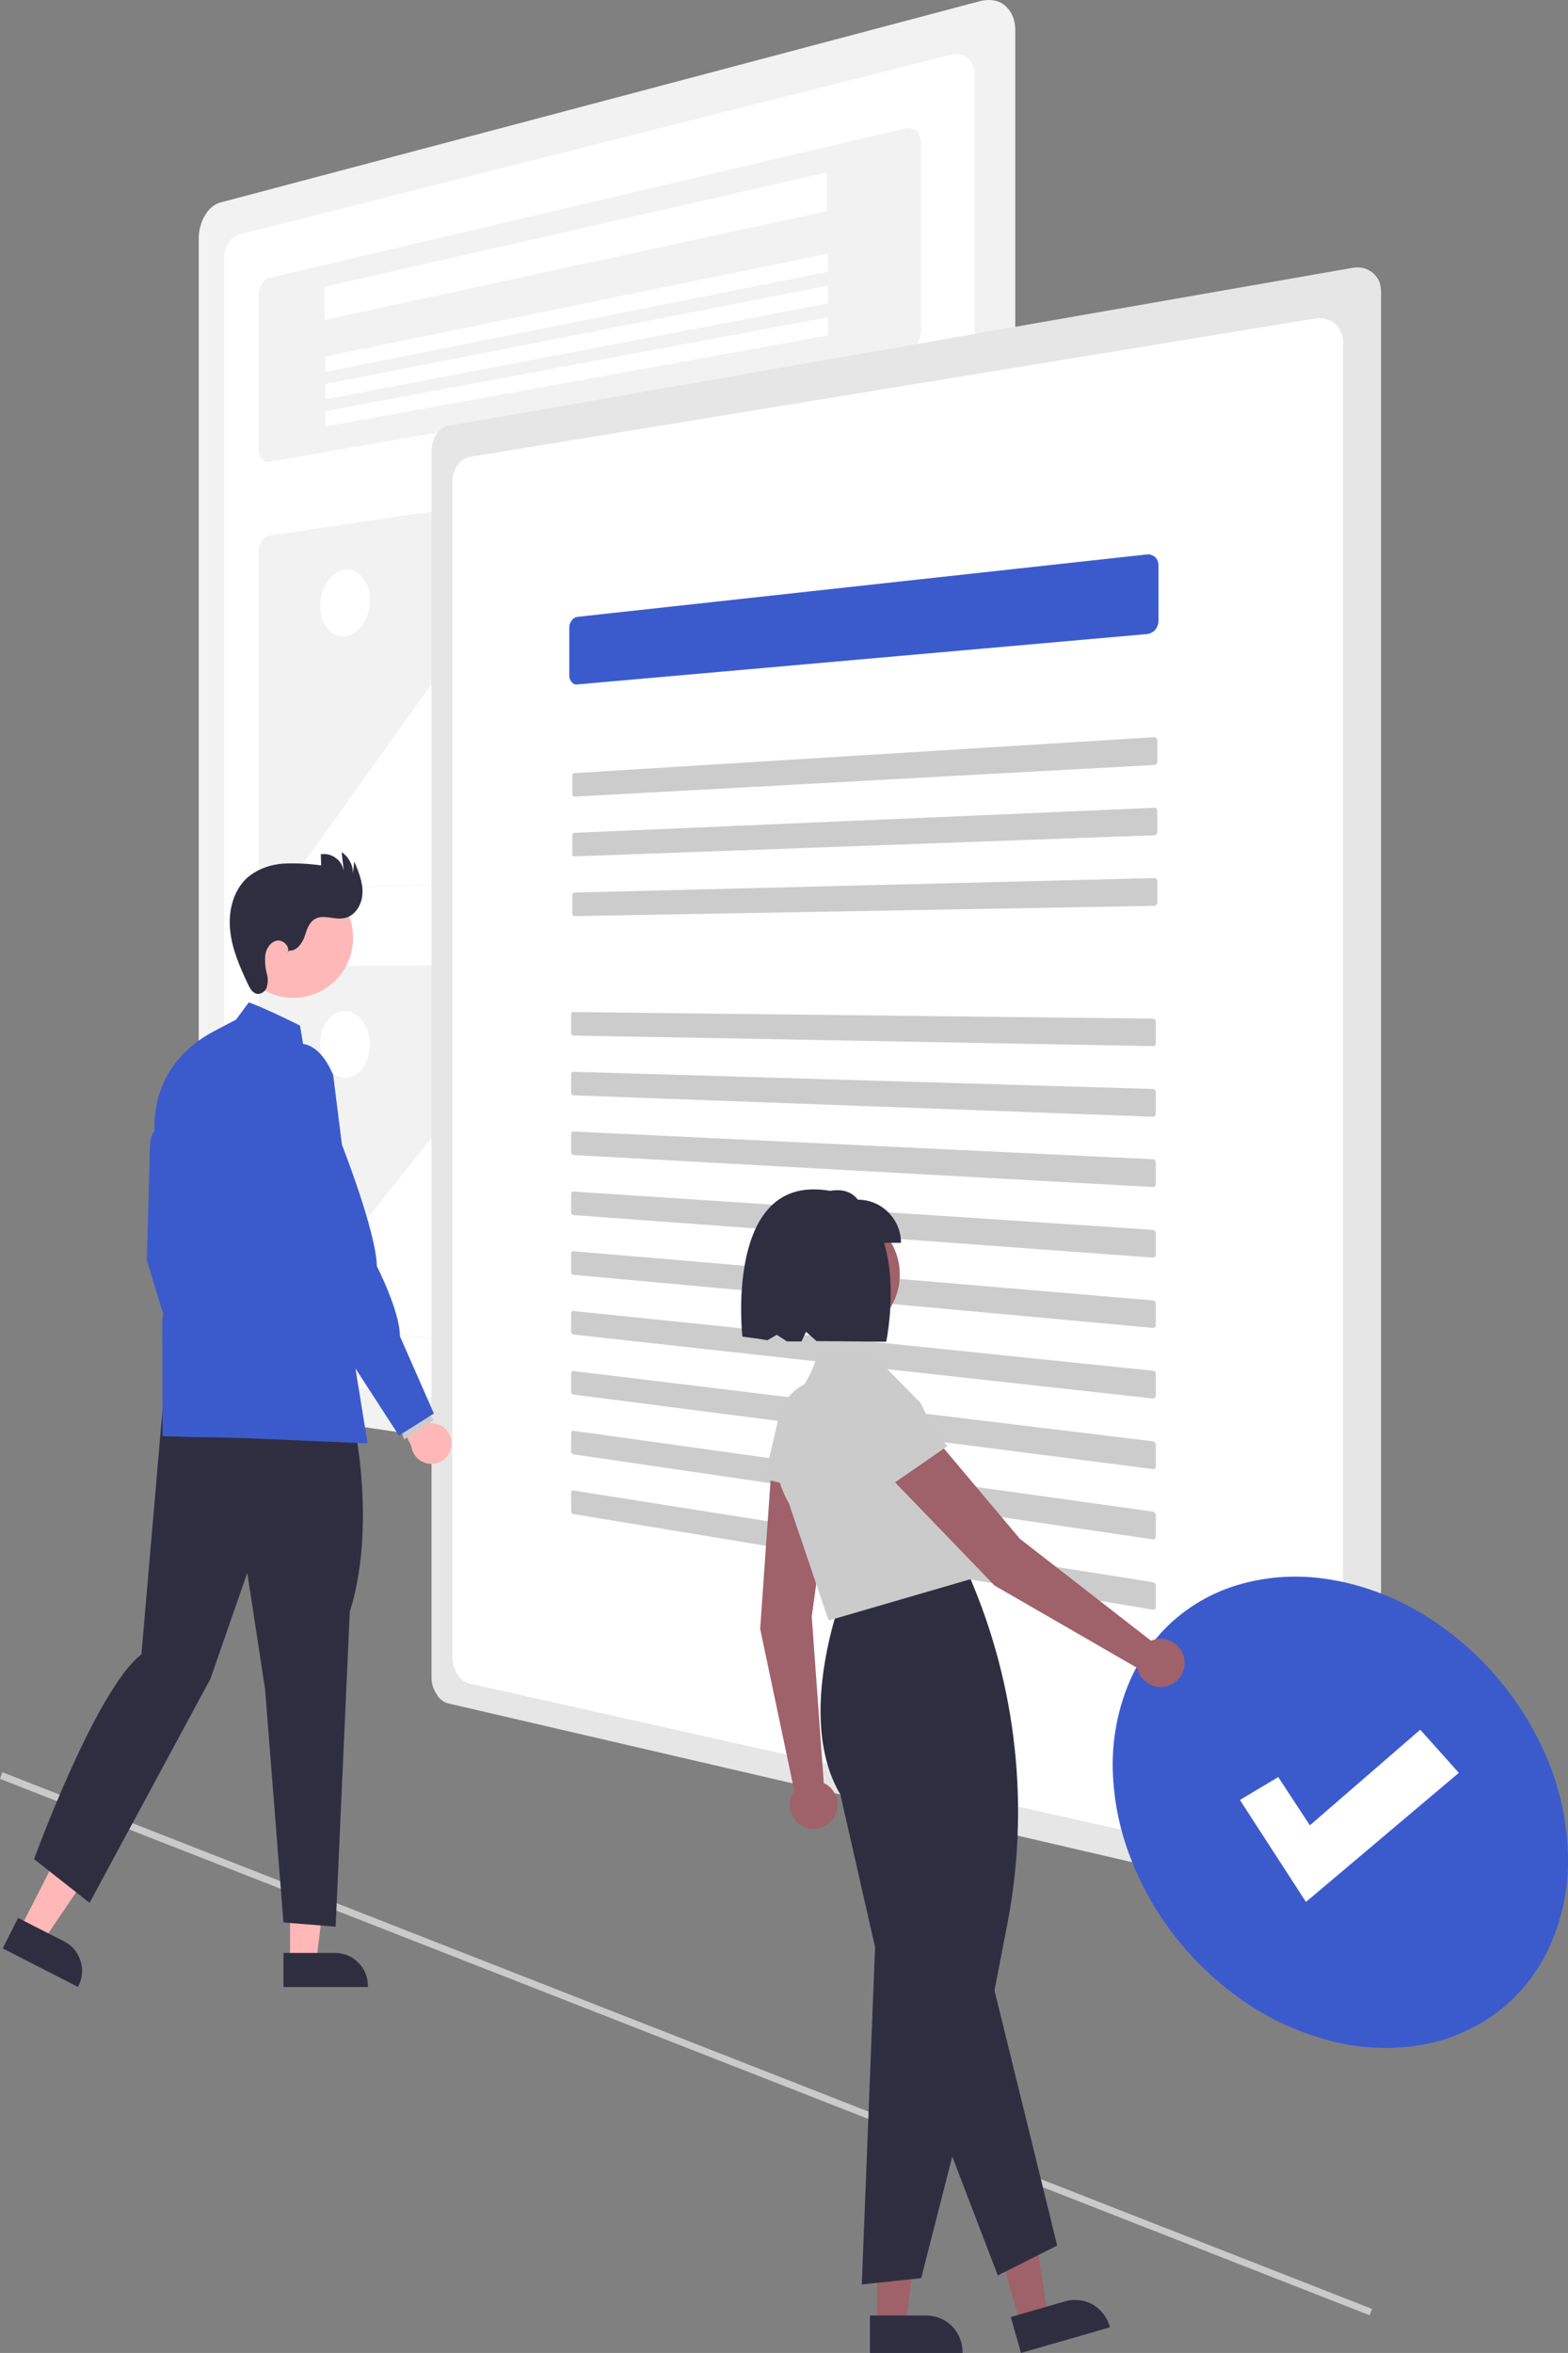 <?xml version="1.0" encoding="utf-8"?>
<svg viewBox="-3770.937 1215.388 52 77.998" xmlns="http://www.w3.org/2000/svg">
  <rect x="-3770.937" y="1215.388" width="52" height="77.998" fill="#808080" stroke="none"/>
  <defs>
    <clipPath id="clip27_0_1">
      <rect width="52" height="78" fill="white" transform="translate(2133 3827)"/>
    </clipPath>
  </defs>
  <g clip-path="url(#clip27_0_1)" transform="matrix(1, 0, 0, 1, -5903.937, -2611.614)">
    <path d="M2133.08 3885.75L2133 3885.97L2178.42 3903.75L2178.5 3903.54L2133.08 3885.75Z" fill="#CACACA"/>
    <path d="M2165.54 3827.03L2140.29 3833.72C2140.19 3833.75 2140.1 3833.8 2140.02 3833.87C2139.93 3833.95 2139.85 3834.04 2139.8 3834.14C2139.73 3834.25 2139.68 3834.37 2139.65 3834.49C2139.61 3834.62 2139.59 3834.75 2139.59 3834.89V3872.52C2139.59 3872.65 2139.61 3872.78 2139.65 3872.91C2139.68 3873.03 2139.73 3873.14 2139.8 3873.24C2139.85 3873.33 2139.93 3873.42 2140.02 3873.48C2140.1 3873.54 2140.19 3873.59 2140.29 3873.6L2165.54 3877.34C2165.68 3877.36 2165.83 3877.35 2165.97 3877.3C2166.11 3877.26 2166.23 3877.19 2166.33 3877.09C2166.44 3876.99 2166.52 3876.86 2166.58 3876.72C2166.64 3876.57 2166.67 3876.41 2166.67 3876.25V3827.99C2166.67 3827.83 2166.64 3827.67 2166.58 3827.53C2166.52 3827.4 2166.44 3827.28 2166.33 3827.19C2166.23 3827.1 2166.11 3827.04 2165.97 3827.02C2165.83 3826.99 2165.68 3827 2165.54 3827.03Z" fill="#F2F2F2"/>
    <path d="M2140.91 3834.78C2140.84 3834.8 2140.78 3834.84 2140.72 3834.89C2140.66 3834.94 2140.61 3835 2140.56 3835.08C2140.52 3835.15 2140.48 3835.24 2140.46 3835.32C2140.44 3835.41 2140.42 3835.51 2140.43 3835.6V3871.71C2140.42 3871.8 2140.44 3871.89 2140.46 3871.98C2140.48 3872.06 2140.52 3872.14 2140.56 3872.22C2140.61 3872.28 2140.66 3872.34 2140.72 3872.39C2140.78 3872.43 2140.84 3872.46 2140.91 3872.47L2164.56 3875.67C2164.66 3875.69 2164.76 3875.67 2164.86 3875.64C2164.95 3875.61 2165.03 3875.55 2165.1 3875.48C2165.17 3875.41 2165.23 3875.32 2165.26 3875.23C2165.3 3875.12 2165.32 3875.01 2165.32 3874.9V3829.5C2165.32 3829.39 2165.3 3829.28 2165.26 3829.17C2165.23 3829.08 2165.17 3829 2165.1 3828.94C2165.03 3828.87 2164.95 3828.83 2164.86 3828.81C2164.76 3828.79 2164.66 3828.79 2164.56 3828.81L2140.91 3834.78Z" fill="white"/>
    <path d="M2141.91 3836.22C2141.86 3836.23 2141.82 3836.26 2141.78 3836.29C2141.74 3836.33 2141.7 3836.38 2141.68 3836.43C2141.64 3836.49 2141.62 3836.55 2141.61 3836.61C2141.59 3836.68 2141.58 3836.75 2141.58 3836.82V3841.85C2141.58 3841.92 2141.59 3841.98 2141.6 3842.05C2141.62 3842.1 2141.64 3842.15 2141.68 3842.2C2141.7 3842.24 2141.74 3842.27 2141.78 3842.29C2141.82 3842.31 2141.87 3842.32 2141.91 3842.31L2163.05 3838.65C2163.12 3838.64 2163.18 3838.61 2163.24 3838.57C2163.3 3838.53 2163.36 3838.47 2163.4 3838.41C2163.45 3838.34 2163.48 3838.26 2163.51 3838.19C2163.53 3838.1 2163.55 3838.02 2163.55 3837.93V3831.77C2163.55 3831.69 2163.53 3831.61 2163.51 3831.53C2163.48 3831.47 2163.45 3831.41 2163.4 3831.36C2163.36 3831.31 2163.3 3831.27 2163.24 3831.26C2163.18 3831.24 2163.11 3831.24 2163.05 3831.25L2141.91 3836.22Z" fill="#F2F2F2"/>
    <path d="M2141.91 3844.76C2141.86 3844.77 2141.82 3844.79 2141.78 3844.82C2141.74 3844.85 2141.7 3844.89 2141.67 3844.94C2141.64 3844.99 2141.62 3845.04 2141.6 3845.1C2141.59 3845.16 2141.58 3845.22 2141.58 3845.28V3856.03C2141.58 3856.09 2141.59 3856.15 2141.6 3856.21C2141.62 3856.27 2141.64 3856.32 2141.67 3856.36C2141.7 3856.4 2141.74 3856.44 2141.78 3856.46C2141.82 3856.48 2141.87 3856.5 2141.91 3856.5L2163.05 3855.89C2163.12 3855.89 2163.18 3855.87 2163.24 3855.84C2163.31 3855.8 2163.36 3855.76 2163.4 3855.71C2163.45 3855.65 2163.49 3855.59 2163.51 3855.52C2163.54 3855.45 2163.55 3855.37 2163.55 3855.3V3842.13C2163.55 3842.06 2163.54 3841.99 2163.51 3841.92C2163.49 3841.85 2163.45 3841.8 2163.4 3841.75C2163.36 3841.7 2163.3 3841.67 2163.24 3841.65C2163.18 3841.63 2163.11 3841.62 2163.05 3841.63L2141.91 3844.76Z" fill="#F2F2F2"/>
    <path d="M2143.76 3836.51L2160.42 3832.72V3834L2143.76 3837.61V3836.51Z" fill="white"/>
    <path d="M2143.79 3838.82L2160.46 3835.41V3836.01L2143.79 3839.33V3838.82Z" fill="white"/>
    <path d="M2143.79 3839.73L2160.46 3836.47V3837.06L2143.79 3840.24V3839.73Z" fill="white"/>
    <path d="M2143.79 3840.63L2160.46 3837.52V3838.12L2143.79 3841.14V3840.63Z" fill="white"/>
    <path d="M2153.04 3856.2L2161.49 3855.96C2161.52 3855.96 2161.55 3855.95 2161.58 3855.94C2161.6 3855.93 2161.63 3855.92 2161.65 3855.9C2161.68 3855.88 2161.7 3855.85 2161.72 3855.83C2161.74 3855.8 2161.75 3855.77 2161.76 3855.74C2161.78 3855.68 2161.79 3855.61 2161.78 3855.55C2161.77 3855.51 2161.76 3855.48 2161.75 3855.45C2161.74 3855.43 2161.72 3855.4 2161.7 3855.38L2156.12 3849.17C2156.1 3849.14 2156.07 3849.12 2156.04 3849.11C2156 3849.09 2155.97 3849.09 2155.94 3849.09C2155.9 3849.09 2155.87 3849.11 2155.84 3849.12C2155.8 3849.14 2155.77 3849.17 2155.75 3849.2L2154.45 3850.89C2154.4 3850.95 2154.34 3851 2154.27 3851.04C2154.21 3851.08 2154.14 3851.1 2154.07 3851.11C2154 3851.11 2153.93 3851.1 2153.87 3851.08C2153.8 3851.05 2153.74 3851 2153.69 3850.94L2149.87 3846.53C2149.85 3846.51 2149.82 3846.49 2149.79 3846.47C2149.76 3846.46 2149.73 3846.46 2149.7 3846.46C2149.67 3846.47 2149.64 3846.48 2149.61 3846.5C2149.58 3846.52 2149.55 3846.54 2149.53 3846.57L2142.82 3855.97C2142.8 3855.99 2142.79 3856.01 2142.78 3856.04C2142.77 3856.06 2142.77 3856.09 2142.76 3856.11C2142.76 3856.14 2142.76 3856.17 2142.76 3856.2C2142.76 3856.22 2142.77 3856.25 2142.77 3856.28C2142.78 3856.3 2142.79 3856.33 2142.81 3856.35C2142.82 3856.37 2142.83 3856.39 2142.85 3856.4C2142.87 3856.42 2142.88 3856.43 2142.9 3856.44C2142.92 3856.44 2142.94 3856.45 2142.97 3856.45L2153.05 3856.16L2153.04 3856.2Z" fill="white"/>
    <path d="M2144.44 3845.89C2144.55 3845.87 2144.66 3845.89 2144.76 3845.93C2144.86 3845.98 2144.95 3846.05 2145.02 3846.14C2145.1 3846.23 2145.16 3846.35 2145.2 3846.47C2145.25 3846.6 2145.27 3846.75 2145.27 3846.89C2145.27 3847.04 2145.24 3847.19 2145.2 3847.34C2145.16 3847.47 2145.1 3847.6 2145.02 3847.71C2144.95 3847.82 2144.86 3847.91 2144.76 3847.98C2144.66 3848.05 2144.55 3848.09 2144.44 3848.1C2144.33 3848.11 2144.22 3848.1 2144.12 3848.05C2144.02 3848 2143.93 3847.93 2143.86 3847.84C2143.78 3847.75 2143.72 3847.63 2143.68 3847.51C2143.64 3847.38 2143.62 3847.24 2143.62 3847.09C2143.62 3846.95 2143.64 3846.8 2143.68 3846.66C2143.72 3846.53 2143.78 3846.4 2143.86 3846.29C2143.93 3846.18 2144.01 3846.09 2144.12 3846.02C2144.21 3845.95 2144.32 3845.9 2144.44 3845.89Z" fill="white"/>
    <path d="M2141.91 3859.02C2141.87 3859.02 2141.82 3859.04 2141.78 3859.06C2141.74 3859.09 2141.7 3859.12 2141.67 3859.16C2141.64 3859.21 2141.62 3859.26 2141.6 3859.31C2141.59 3859.37 2141.58 3859.43 2141.58 3859.5V3870.24C2141.58 3870.31 2141.59 3870.37 2141.6 3870.43C2141.62 3870.49 2141.64 3870.54 2141.67 3870.59C2141.7 3870.63 2141.74 3870.67 2141.78 3870.7C2141.82 3870.73 2141.87 3870.75 2141.91 3870.76L2163.05 3873.22C2163.11 3873.23 2163.18 3873.22 2163.24 3873.2C2163.3 3873.17 2163.36 3873.14 2163.4 3873.09C2163.45 3873.04 2163.49 3872.98 2163.51 3872.92C2163.54 3872.85 2163.55 3872.77 2163.55 3872.7V3859.54C2163.55 3859.46 2163.53 3859.39 2163.51 3859.31C2163.49 3859.25 2163.45 3859.19 2163.4 3859.13C2163.36 3859.08 2163.3 3859.04 2163.24 3859.01C2163.18 3858.98 2163.12 3858.96 2163.05 3858.96L2141.91 3859.02Z" fill="#F2F2F2"/>
    <path d="M2153.04 3872.08L2161.49 3873.06C2161.52 3873.07 2161.55 3873.06 2161.58 3873.06C2161.6 3873.05 2161.63 3873.04 2161.65 3873.02C2161.68 3873.01 2161.7 3872.99 2161.72 3872.97C2161.73 3872.94 2161.75 3872.91 2161.76 3872.89C2161.77 3872.86 2161.78 3872.82 2161.78 3872.79C2161.78 3872.76 2161.78 3872.72 2161.78 3872.69C2161.77 3872.66 2161.76 3872.63 2161.75 3872.6C2161.74 3872.57 2161.72 3872.54 2161.7 3872.51L2156.12 3865.49C2156.1 3865.46 2156.07 3865.44 2156.04 3865.42C2156.01 3865.4 2155.97 3865.39 2155.94 3865.39C2155.9 3865.39 2155.87 3865.39 2155.84 3865.41C2155.8 3865.42 2155.77 3865.44 2155.75 3865.47L2154.45 3866.97C2154.4 3867.03 2154.34 3867.07 2154.27 3867.1C2154.21 3867.13 2154.14 3867.14 2154.07 3867.14C2154 3867.13 2153.93 3867.11 2153.87 3867.07C2153.8 3867.03 2153.74 3866.98 2153.69 3866.91L2149.87 3861.95C2149.85 3861.92 2149.82 3861.9 2149.79 3861.88C2149.76 3861.86 2149.73 3861.86 2149.7 3861.86C2149.67 3861.85 2149.64 3861.86 2149.61 3861.88C2149.58 3861.89 2149.55 3861.91 2149.53 3861.94L2142.82 3870.36C2142.8 3870.38 2142.79 3870.4 2142.78 3870.42C2142.77 3870.45 2142.77 3870.47 2142.76 3870.5C2142.76 3870.53 2142.76 3870.55 2142.76 3870.58C2142.76 3870.61 2142.77 3870.64 2142.77 3870.66C2142.78 3870.69 2142.79 3870.72 2142.81 3870.74C2142.82 3870.76 2142.83 3870.78 2142.85 3870.8C2142.87 3870.82 2142.88 3870.83 2142.9 3870.84C2142.92 3870.85 2142.94 3870.86 2142.97 3870.86L2153.05 3872.03L2153.04 3872.08Z" fill="white"/>
    <path d="M2144.44 3860.52C2144.55 3860.52 2144.66 3860.55 2144.76 3860.61C2144.86 3860.67 2144.95 3860.75 2145.02 3860.85C2145.1 3860.96 2145.16 3861.08 2145.2 3861.21C2145.24 3861.35 2145.27 3861.49 2145.27 3861.64C2145.27 3861.79 2145.24 3861.93 2145.2 3862.07C2145.16 3862.2 2145.1 3862.32 2145.02 3862.42C2144.95 3862.52 2144.86 3862.6 2144.76 3862.65C2144.66 3862.71 2144.55 3862.73 2144.44 3862.73C2144.32 3862.73 2144.21 3862.69 2144.12 3862.63C2144.02 3862.57 2143.93 3862.49 2143.86 3862.39C2143.78 3862.28 2143.72 3862.16 2143.68 3862.03C2143.64 3861.89 2143.62 3861.75 2143.62 3861.6C2143.62 3861.46 2143.64 3861.32 2143.68 3861.18C2143.72 3861.05 2143.78 3860.94 2143.86 3860.83C2143.93 3860.74 2144.02 3860.66 2144.12 3860.6C2144.21 3860.54 2144.32 3860.51 2144.44 3860.52Z" fill="white"/>
    <path d="M2147.87 3841.12C2147.79 3841.13 2147.72 3841.16 2147.65 3841.21C2147.58 3841.26 2147.52 3841.33 2147.48 3841.4C2147.42 3841.48 2147.38 3841.56 2147.36 3841.65C2147.33 3841.75 2147.31 3841.85 2147.31 3841.95V3882.61C2147.31 3882.81 2147.37 3883 2147.48 3883.16C2147.52 3883.24 2147.58 3883.31 2147.65 3883.36C2147.72 3883.42 2147.79 3883.45 2147.87 3883.47L2177.86 3890.43C2177.98 3890.45 2178.1 3890.46 2178.22 3890.44C2178.33 3890.42 2178.43 3890.37 2178.52 3890.3C2178.61 3890.23 2178.68 3890.15 2178.73 3890.05C2178.78 3889.93 2178.8 3889.81 2178.8 3889.69V3836.67C2178.8 3836.55 2178.78 3836.42 2178.73 3836.31C2178.68 3836.21 2178.61 3836.12 2178.52 3836.04C2178.43 3835.97 2178.33 3835.92 2178.22 3835.89C2178.1 3835.86 2177.98 3835.86 2177.86 3835.88L2147.87 3841.12Z" fill="#E6E6E6"/>
    <path d="M2148.57 3842.15C2148.49 3842.16 2148.41 3842.2 2148.34 3842.25C2148.27 3842.3 2148.21 3842.37 2148.16 3842.44C2148.11 3842.52 2148.07 3842.61 2148.04 3842.7C2148.01 3842.79 2148 3842.89 2148 3842.99V3881.93C2148 3882.13 2148.06 3882.32 2148.16 3882.49C2148.21 3882.57 2148.27 3882.64 2148.34 3882.7C2148.41 3882.75 2148.48 3882.79 2148.57 3882.81L2176.62 3889.1C2176.74 3889.12 2176.86 3889.12 2176.98 3889.1C2177.09 3889.07 2177.19 3889.02 2177.28 3888.95C2177.36 3888.88 2177.43 3888.79 2177.47 3888.69C2177.52 3888.58 2177.55 3888.46 2177.54 3888.33V3838.37C2177.55 3838.25 2177.52 3838.13 2177.47 3838.01C2177.43 3837.91 2177.36 3837.81 2177.28 3837.74C2177.19 3837.66 2177.09 3837.61 2176.98 3837.58C2176.87 3837.55 2176.74 3837.54 2176.62 3837.56L2148.57 3842.15Z" fill="white"/>
    <path d="M2152.15 3847.45C2152.11 3847.46 2152.07 3847.47 2152.04 3847.49C2152.01 3847.51 2151.98 3847.54 2151.96 3847.57C2151.93 3847.61 2151.91 3847.64 2151.9 3847.69C2151.88 3847.73 2151.88 3847.77 2151.88 3847.82V3849.38C2151.88 3849.42 2151.88 3849.47 2151.9 3849.51C2151.91 3849.55 2151.93 3849.58 2151.96 3849.61C2151.98 3849.64 2152.01 3849.66 2152.04 3849.68C2152.08 3849.69 2152.11 3849.7 2152.15 3849.69L2171.05 3848.02C2171.1 3848.01 2171.15 3848 2171.19 3847.97C2171.24 3847.95 2171.28 3847.92 2171.31 3847.88C2171.35 3847.84 2171.37 3847.79 2171.39 3847.74C2171.41 3847.69 2171.42 3847.64 2171.42 3847.59V3845.74C2171.42 3845.69 2171.41 3845.64 2171.39 3845.59C2171.37 3845.55 2171.35 3845.51 2171.31 3845.47C2171.28 3845.44 2171.24 3845.42 2171.19 3845.4C2171.15 3845.38 2171.09 3845.38 2171.05 3845.38L2152.15 3847.45Z" fill="#3B5BCD"/>
    <path d="M2152.05 3852.63C2152.04 3852.63 2152.03 3852.63 2152.02 3852.64C2152.01 3852.64 2152 3852.65 2152 3852.66C2151.99 3852.67 2151.99 3852.67 2151.98 3852.68C2151.98 3852.7 2151.98 3852.71 2151.98 3852.72V3853.33C2151.98 3853.34 2151.98 3853.35 2151.98 3853.36C2151.99 3853.37 2151.99 3853.38 2152 3853.39C2152 3853.39 2152.01 3853.4 2152.02 3853.4C2152.03 3853.41 2152.04 3853.41 2152.05 3853.41L2171.28 3852.36C2171.29 3852.36 2171.31 3852.36 2171.32 3852.35C2171.33 3852.35 2171.34 3852.34 2171.35 3852.33C2171.37 3852.31 2171.38 3852.28 2171.38 3852.26V3851.54C2171.38 3851.52 2171.37 3851.51 2171.37 3851.5C2171.36 3851.49 2171.36 3851.48 2171.35 3851.47C2171.34 3851.46 2171.33 3851.45 2171.32 3851.45C2171.31 3851.44 2171.29 3851.44 2171.28 3851.44L2152.05 3852.63Z" fill="#CCCCCC"/>
    <path d="M2152.05 3854.61C2152.04 3854.61 2152.03 3854.61 2152.02 3854.62C2152.01 3854.62 2152 3854.63 2152 3854.64C2151.99 3854.65 2151.99 3854.65 2151.98 3854.66C2151.98 3854.68 2151.98 3854.69 2151.98 3854.7V3855.31C2151.98 3855.32 2151.98 3855.33 2151.98 3855.34C2151.99 3855.35 2151.99 3855.36 2152 3855.37C2152 3855.37 2152.01 3855.38 2152.02 3855.38C2152.03 3855.39 2152.04 3855.39 2152.05 3855.39L2171.28 3854.69C2171.29 3854.69 2171.31 3854.69 2171.32 3854.68C2171.33 3854.68 2171.34 3854.67 2171.35 3854.66C2171.37 3854.64 2171.38 3854.62 2171.38 3854.59V3853.87C2171.38 3853.86 2171.37 3853.85 2171.37 3853.83C2171.36 3853.82 2171.36 3853.81 2171.35 3853.8C2171.34 3853.79 2171.33 3853.79 2171.32 3853.78C2171.31 3853.78 2171.29 3853.78 2171.28 3853.78L2152.05 3854.61Z" fill="#CCCCCC"/>
    <path d="M2152.05 3856.59C2152.04 3856.59 2152.03 3856.59 2152.02 3856.6C2152.01 3856.6 2152 3856.61 2152 3856.62C2151.99 3856.63 2151.99 3856.63 2151.98 3856.64C2151.98 3856.66 2151.98 3856.67 2151.98 3856.68V3857.29C2151.98 3857.3 2151.98 3857.31 2151.98 3857.32C2151.99 3857.33 2151.99 3857.34 2152 3857.35C2152 3857.35 2152.01 3857.36 2152.02 3857.36C2152.03 3857.37 2152.04 3857.37 2152.05 3857.37L2171.28 3857.03C2171.29 3857.03 2171.31 3857.02 2171.32 3857.02C2171.33 3857.01 2171.34 3857 2171.35 3857C2171.36 3856.99 2171.36 3856.97 2171.37 3856.96C2171.37 3856.95 2171.38 3856.94 2171.38 3856.92V3856.21C2171.38 3856.19 2171.37 3856.18 2171.37 3856.17C2171.36 3856.16 2171.36 3856.15 2171.35 3856.14C2171.34 3856.13 2171.33 3856.12 2171.32 3856.11C2171.31 3856.11 2171.29 3856.11 2171.28 3856.11L2152.05 3856.59Z" fill="#CCCCCC"/>
    <path d="M2152.01 3860.55C2152 3860.55 2151.99 3860.55 2151.99 3860.55C2151.98 3860.56 2151.97 3860.56 2151.96 3860.57C2151.96 3860.58 2151.95 3860.59 2151.95 3860.6C2151.95 3860.61 2151.94 3860.62 2151.94 3860.63V3861.24C2151.94 3861.25 2151.95 3861.26 2151.95 3861.27C2151.95 3861.28 2151.96 3861.29 2151.96 3861.3C2151.97 3861.31 2151.98 3861.31 2151.99 3861.32C2151.99 3861.32 2152 3861.33 2152.01 3861.33L2171.23 3861.68C2171.25 3861.68 2171.26 3861.68 2171.27 3861.68C2171.28 3861.67 2171.29 3861.67 2171.3 3861.66C2171.31 3861.65 2171.32 3861.64 2171.32 3861.63C2171.33 3861.61 2171.33 3861.6 2171.33 3861.59V3860.87C2171.33 3860.86 2171.33 3860.84 2171.32 3860.83C2171.32 3860.82 2171.31 3860.81 2171.3 3860.8C2171.29 3860.79 2171.28 3860.78 2171.27 3860.78C2171.26 3860.77 2171.25 3860.77 2171.23 3860.77L2152.01 3860.55Z" fill="#CCCCCC"/>
    <path d="M2152.01 3862.53C2152 3862.53 2151.99 3862.53 2151.99 3862.53C2151.98 3862.54 2151.97 3862.54 2151.96 3862.55C2151.96 3862.56 2151.95 3862.57 2151.95 3862.58C2151.95 3862.59 2151.94 3862.6 2151.94 3862.61V3863.22C2151.94 3863.23 2151.95 3863.24 2151.95 3863.25C2151.95 3863.26 2151.96 3863.27 2151.96 3863.28C2151.97 3863.29 2151.98 3863.3 2151.99 3863.3C2151.99 3863.3 2152 3863.31 2152.01 3863.31L2171.23 3864.02C2171.25 3864.02 2171.26 3864.02 2171.27 3864.01C2171.28 3864.01 2171.29 3864 2171.3 3863.99C2171.31 3863.98 2171.32 3863.97 2171.32 3863.96C2171.33 3863.95 2171.33 3863.93 2171.33 3863.92V3863.2C2171.33 3863.19 2171.33 3863.18 2171.32 3863.16C2171.32 3863.15 2171.31 3863.14 2171.3 3863.13C2171.29 3863.12 2171.28 3863.11 2171.27 3863.11C2171.26 3863.1 2171.25 3863.1 2171.23 3863.1L2152.01 3862.53Z" fill="#CCCCCC"/>
    <path d="M2152.01 3864.51C2152 3864.51 2151.99 3864.51 2151.99 3864.51C2151.98 3864.52 2151.97 3864.52 2151.96 3864.53C2151.96 3864.54 2151.95 3864.55 2151.95 3864.56C2151.95 3864.57 2151.94 3864.58 2151.94 3864.59V3865.2C2151.94 3865.21 2151.95 3865.22 2151.95 3865.23C2151.95 3865.24 2151.96 3865.25 2151.96 3865.26C2151.97 3865.27 2151.98 3865.27 2151.99 3865.28C2151.99 3865.28 2152 3865.29 2152.01 3865.29L2171.23 3866.35C2171.25 3866.35 2171.26 3866.35 2171.27 3866.34C2171.28 3866.34 2171.29 3866.33 2171.3 3866.32C2171.31 3866.31 2171.32 3866.3 2171.32 3866.29C2171.33 3866.28 2171.33 3866.27 2171.33 3866.25V3865.54C2171.33 3865.51 2171.32 3865.48 2171.3 3865.46C2171.29 3865.45 2171.28 3865.45 2171.27 3865.44C2171.26 3865.44 2171.25 3865.43 2171.23 3865.43L2152.01 3864.51Z" fill="#CCCCCC"/>
    <path d="M2152.01 3866.5C2152 3866.5 2151.99 3866.5 2151.99 3866.5C2151.98 3866.51 2151.97 3866.51 2151.96 3866.52C2151.96 3866.53 2151.95 3866.54 2151.95 3866.55C2151.95 3866.56 2151.94 3866.57 2151.94 3866.58V3867.19C2151.94 3867.2 2151.95 3867.21 2151.95 3867.22C2151.95 3867.23 2151.96 3867.24 2151.96 3867.25C2151.97 3867.26 2151.98 3867.26 2151.99 3867.27C2151.99 3867.27 2152 3867.28 2152.01 3867.28L2171.23 3868.69C2171.25 3868.69 2171.26 3868.69 2171.27 3868.69C2171.28 3868.68 2171.29 3868.68 2171.3 3868.67C2171.31 3868.66 2171.32 3868.65 2171.32 3868.64C2171.33 3868.63 2171.33 3868.61 2171.33 3868.6V3867.88C2171.33 3867.87 2171.33 3867.85 2171.32 3867.84C2171.32 3867.83 2171.31 3867.82 2171.3 3867.81C2171.29 3867.8 2171.28 3867.79 2171.27 3867.79C2171.26 3867.78 2171.25 3867.78 2171.23 3867.77L2152.01 3866.5Z" fill="#CCCCCC"/>
    <path d="M2152.01 3868.48C2152 3868.48 2151.99 3868.48 2151.99 3868.48C2151.98 3868.49 2151.97 3868.49 2151.96 3868.5C2151.96 3868.51 2151.95 3868.52 2151.95 3868.53C2151.95 3868.54 2151.94 3868.55 2151.94 3868.56V3869.17C2151.94 3869.18 2151.95 3869.19 2151.95 3869.2C2151.95 3869.21 2151.96 3869.22 2151.96 3869.23C2151.97 3869.24 2151.98 3869.24 2151.99 3869.25C2151.99 3869.25 2152 3869.26 2152.01 3869.26L2171.23 3871.02C2171.25 3871.03 2171.26 3871.02 2171.27 3871.02C2171.28 3871.02 2171.29 3871.01 2171.3 3871C2171.31 3870.99 2171.32 3870.98 2171.32 3870.97C2171.33 3870.96 2171.33 3870.95 2171.33 3870.93V3870.21C2171.33 3870.2 2171.33 3870.19 2171.32 3870.17C2171.32 3870.16 2171.31 3870.15 2171.3 3870.14C2171.29 3870.13 2171.28 3870.12 2171.27 3870.12C2171.26 3870.11 2171.25 3870.11 2171.23 3870.11L2152.01 3868.48Z" fill="#CCCCCC"/>
    <path d="M2152.01 3870.46C2152 3870.46 2151.99 3870.46 2151.99 3870.46C2151.98 3870.47 2151.97 3870.47 2151.96 3870.48C2151.96 3870.49 2151.95 3870.5 2151.95 3870.51C2151.95 3870.52 2151.94 3870.53 2151.94 3870.54V3871.15C2151.94 3871.16 2151.95 3871.17 2151.95 3871.18C2151.95 3871.19 2151.96 3871.2 2151.96 3871.21C2151.97 3871.22 2151.98 3871.22 2151.99 3871.23C2151.99 3871.23 2152 3871.24 2152.01 3871.24L2171.23 3873.36C2171.25 3873.36 2171.26 3873.36 2171.27 3873.35C2171.28 3873.35 2171.29 3873.34 2171.3 3873.33C2171.31 3873.33 2171.32 3873.32 2171.32 3873.3C2171.33 3873.29 2171.33 3873.28 2171.33 3873.27V3872.55C2171.33 3872.53 2171.33 3872.52 2171.32 3872.51C2171.32 3872.5 2171.31 3872.48 2171.3 3872.47C2171.29 3872.46 2171.28 3872.46 2171.27 3872.45C2171.26 3872.44 2171.25 3872.44 2171.23 3872.44L2152.01 3870.46Z" fill="#CCCCCC"/>
    <path d="M2152.01 3872.45C2152 3872.45 2151.99 3872.45 2151.99 3872.45C2151.98 3872.46 2151.97 3872.46 2151.96 3872.47C2151.96 3872.48 2151.95 3872.48 2151.95 3872.49C2151.95 3872.5 2151.94 3872.52 2151.94 3872.53V3873.14C2151.94 3873.15 2151.95 3873.16 2151.95 3873.17C2151.95 3873.18 2151.96 3873.19 2151.96 3873.2C2151.97 3873.21 2151.98 3873.21 2151.99 3873.22C2151.99 3873.22 2152 3873.23 2152.01 3873.23L2171.23 3875.7C2171.25 3875.7 2171.26 3875.7 2171.27 3875.7C2171.28 3875.69 2171.29 3875.69 2171.3 3875.68C2171.31 3875.67 2171.32 3875.66 2171.32 3875.65C2171.33 3875.64 2171.33 3875.62 2171.33 3875.61V3874.89C2171.33 3874.88 2171.33 3874.87 2171.32 3874.85C2171.32 3874.84 2171.31 3874.83 2171.3 3874.82C2171.29 3874.81 2171.28 3874.8 2171.27 3874.79C2171.26 3874.79 2171.25 3874.78 2171.23 3874.78L2152.01 3872.45Z" fill="#CCCCCC"/>
    <path d="M2152.01 3874.43C2152 3874.43 2151.99 3874.43 2151.99 3874.43C2151.98 3874.44 2151.97 3874.44 2151.96 3874.45C2151.96 3874.46 2151.95 3874.46 2151.95 3874.47C2151.95 3874.48 2151.94 3874.49 2151.94 3874.51V3875.11C2151.94 3875.13 2151.95 3875.14 2151.95 3875.15C2151.95 3875.16 2151.96 3875.17 2151.96 3875.18C2151.97 3875.19 2151.98 3875.19 2151.99 3875.2C2151.99 3875.2 2152 3875.21 2152.01 3875.21L2171.23 3878.03C2171.25 3878.03 2171.26 3878.03 2171.27 3878.03C2171.28 3878.03 2171.29 3878.02 2171.3 3878.01C2171.31 3878 2171.32 3877.99 2171.32 3877.98C2171.33 3877.97 2171.33 3877.96 2171.33 3877.95V3877.23C2171.33 3877.21 2171.33 3877.2 2171.32 3877.19C2171.32 3877.17 2171.31 3877.16 2171.3 3877.15C2171.29 3877.14 2171.28 3877.13 2171.27 3877.13C2171.26 3877.12 2171.25 3877.12 2171.23 3877.11L2152.01 3874.43Z" fill="#CCCCCC"/>
    <path d="M2152.01 3876.41C2152 3876.41 2151.99 3876.41 2151.99 3876.41C2151.98 3876.42 2151.97 3876.42 2151.96 3876.43C2151.96 3876.44 2151.95 3876.44 2151.95 3876.45C2151.95 3876.46 2151.94 3876.47 2151.94 3876.49V3877.09C2151.94 3877.11 2151.95 3877.12 2151.95 3877.13C2151.95 3877.14 2151.96 3877.15 2151.96 3877.16C2151.97 3877.17 2151.98 3877.17 2151.99 3877.18C2151.99 3877.18 2152 3877.19 2152.01 3877.19L2171.23 3880.36C2171.25 3880.37 2171.26 3880.36 2171.27 3880.36C2171.28 3880.36 2171.29 3880.35 2171.3 3880.34C2171.31 3880.34 2171.32 3880.33 2171.32 3880.32C2171.33 3880.3 2171.33 3880.29 2171.33 3880.28V3879.56C2171.33 3879.55 2171.33 3879.53 2171.32 3879.52C2171.32 3879.51 2171.31 3879.5 2171.3 3879.49C2171.29 3879.48 2171.28 3879.47 2171.27 3879.46C2171.26 3879.45 2171.25 3879.45 2171.23 3879.45L2152.01 3876.41Z" fill="#CCCCCC"/>
    <path d="M2177.03 3879.35C2178.08 3879.51 2179.1 3879.88 2180.02 3880.41C2181.96 3881.54 2183.48 3883.29 2184.34 3885.37C2184.77 3886.41 2184.99 3887.52 2185 3888.64C2185.01 3889.68 2184.78 3890.71 2184.34 3891.64C2183.93 3892.49 2183.32 3893.22 2182.57 3893.77C2181.81 3894.31 2180.94 3894.67 2180.02 3894.81C2179.02 3894.96 2178 3894.9 2177.03 3894.63C2176 3894.35 2175.03 3893.9 2174.16 3893.28C2173.31 3892.68 2172.55 3891.95 2171.91 3891.12C2171.29 3890.31 2170.79 3889.41 2170.44 3888.45C2170.09 3887.51 2169.91 3886.51 2169.9 3885.51C2169.9 3884.58 2170.08 3883.65 2170.44 3882.79C2170.77 3882 2171.28 3881.29 2171.92 3880.72C2172.57 3880.15 2173.33 3879.74 2174.16 3879.51C2175.09 3879.25 2176.07 3879.2 2177.03 3879.35Z" fill="#3B5BCD"/>
    <path d="M2176.31 3890.05L2174.12 3886.67L2175.39 3885.91L2176.44 3887.51L2180.1 3884.34L2181.38 3885.77L2176.31 3890.05Z" fill="white"/>
    <path d="M2160.32 3886.11L2159.92 3880.59L2160.63 3875.42L2158.61 3875.29L2158.21 3881L2159.34 3886.36C2159.24 3886.5 2159.19 3886.66 2159.19 3886.82C2159.19 3886.99 2159.23 3887.15 2159.33 3887.28C2159.42 3887.42 2159.55 3887.52 2159.71 3887.58C2159.86 3887.64 2160.03 3887.65 2160.18 3887.6C2160.34 3887.56 2160.48 3887.47 2160.59 3887.35C2160.7 3887.22 2160.76 3887.07 2160.77 3886.9C2160.79 3886.74 2160.75 3886.57 2160.67 3886.43C2160.59 3886.29 2160.46 3886.17 2160.32 3886.11Z" fill="#9F616A"/>
    <path d="M2158.35 3876.03L2158.83 3873.97C2158.92 3873.57 2159.16 3873.23 2159.49 3873C2159.83 3872.78 2160.24 3872.69 2160.63 3872.76C2161.03 3872.83 2161.39 3873.05 2161.63 3873.37C2161.87 3873.69 2161.98 3874.1 2161.94 3874.5L2161.68 3876.83L2158.35 3876.03Z" fill="#CBCBCB"/>
    <path d="M2162.09 3904.07L2163.04 3904.07L2163.5 3900.38L2162.09 3900.38L2162.09 3904.07Z" fill="#9F616A"/>
    <path d="M2161.85 3903.76L2163.73 3903.76C2164.04 3903.76 2164.35 3903.89 2164.57 3904.11C2164.79 3904.34 2164.92 3904.64 2164.92 3904.96V3905L2161.85 3905L2161.85 3903.76Z" fill="#2F2E41"/>
    <path d="M2166.84 3904.04L2167.75 3903.78L2167.18 3900.1L2165.83 3900.49L2166.84 3904.04Z" fill="#9F616A"/>
    <path d="M2166.52 3903.81L2168.32 3903.29C2168.63 3903.2 2168.95 3903.24 2169.23 3903.39C2169.51 3903.55 2169.71 3903.81 2169.8 3904.11L2169.81 3904.15L2166.86 3905L2166.52 3903.81Z" fill="#2F2E41"/>
    <path d="M2161.58 3902.73L2162.02 3891.55L2160.87 3886.49C2159.32 3883.88 2160.99 3879.72 2161.01 3879.68L2161.02 3879.67L2161.03 3879.66L2165.08 3879.11L2165.14 3879.24C2166.72 3882.88 2167.16 3886.92 2166.4 3890.82L2165.98 3892.98L2168.06 3901.44L2166.09 3902.43L2164.58 3898.49L2163.55 3902.52L2161.58 3902.73Z" fill="#2F2E41"/>
    <path d="M2160.48 3880.72L2159.16 3876.83C2158.33 3875.38 2158.85 3874.09 2159.44 3873.26C2160.06 3872.37 2160.1 3871.87 2160.11 3871.86L2160.12 3871.86L2161.85 3871.8L2163.46 3873.44C2163.56 3873.4 2164.41 3875.52 2164.34 3875.62L2165.46 3879.27L2160.48 3880.72Z" fill="#CBCBCB"/>
    <path d="M2171.17 3881.39L2166.82 3878.01L2163.47 3874.03L2162.02 3875.45L2165.98 3879.56L2170.71 3882.29C2170.75 3882.46 2170.83 3882.6 2170.95 3882.71C2171.07 3882.82 2171.22 3882.9 2171.39 3882.92C2171.55 3882.94 2171.71 3882.91 2171.86 3882.83C2172 3882.76 2172.12 3882.64 2172.2 3882.49C2172.27 3882.34 2172.3 3882.18 2172.28 3882.01C2172.25 3881.85 2172.18 3881.7 2172.07 3881.58C2171.96 3881.46 2171.81 3881.38 2171.65 3881.34C2171.49 3881.31 2171.32 3881.33 2171.17 3881.39Z" fill="#9F616A"/>
    <path d="M2161.6 3876.89L2160.39 3875.16C2160.16 3874.83 2160.06 3874.42 2160.12 3874.02C2160.18 3873.61 2160.39 3873.25 2160.7 3873C2161.02 3872.75 2161.42 3872.63 2161.82 3872.66C2162.22 3872.7 2162.6 3872.88 2162.86 3873.19L2164.42 3874.94L2161.6 3876.89Z" fill="#CBCBCB"/>
    <path d="M2160.78 3871.33C2161.92 3871.33 2162.84 3870.4 2162.84 3869.25C2162.84 3868.11 2161.92 3867.18 2160.78 3867.18C2159.64 3867.18 2158.72 3868.11 2158.72 3869.25C2158.72 3870.4 2159.64 3871.33 2160.78 3871.33Z" fill="#9F616A"/>
    <path d="M2162.88 3868.2H2159.6V3866.77C2160.32 3866.48 2161.03 3866.24 2161.45 3866.77C2161.83 3866.77 2162.19 3866.92 2162.46 3867.19C2162.73 3867.46 2162.88 3867.82 2162.88 3868.2Z" fill="#2F2E41"/>
    <path d="M2160.06 3866.43C2157.06 3866.34 2157.62 3871.31 2157.62 3871.31C2157.62 3871.31 2158.19 3871.38 2158.45 3871.43L2158.76 3871.25L2159.1 3871.47C2159.25 3871.47 2159.41 3871.47 2159.58 3871.47L2159.73 3871.15L2160.08 3871.46C2160.7 3871.46 2162.39 3871.48 2162.39 3871.48C2162.39 3871.48 2163.42 3866.52 2160.06 3866.43Z" fill="#2F2E41"/>
    <path d="M2147.97 3874.93C2147.98 3874.84 2147.98 3874.74 2147.94 3874.64C2147.91 3874.55 2147.86 3874.47 2147.8 3874.39C2147.73 3874.32 2147.65 3874.27 2147.56 3874.23C2147.47 3874.19 2147.37 3874.18 2147.28 3874.18L2146.62 3872.8L2145.69 3873L2146.64 3874.94C2146.66 3875.1 2146.74 3875.25 2146.86 3875.36C2146.99 3875.47 2147.15 3875.53 2147.31 3875.53C2147.47 3875.53 2147.63 3875.47 2147.75 3875.36C2147.88 3875.25 2147.95 3875.1 2147.97 3874.93Z" fill="#FFB7B7"/>
    <path d="M2133.67 3890.93L2134.44 3891.33L2136.34 3888.52L2135.2 3887.93L2133.67 3890.93Z" fill="#FFB7B7"/>
    <path d="M2133.6 3890.58L2135.13 3891.36C2135.39 3891.49 2135.58 3891.72 2135.67 3892C2135.76 3892.28 2135.73 3892.58 2135.6 3892.84L2135.59 3892.87L2133.09 3891.59L2133.6 3890.58Z" fill="#2F2E41"/>
    <path d="M2142.62 3892.02H2143.49L2143.9 3888.65L2142.62 3888.65L2142.62 3892.02Z" fill="#FFB7B7"/>
    <path d="M2142.4 3891.74L2144.11 3891.74C2144.4 3891.74 2144.68 3891.85 2144.88 3892.06C2145.09 3892.26 2145.2 3892.54 2145.2 3892.83V3892.87L2142.4 3892.87L2142.4 3891.74Z" fill="#2F2E41"/>
    <path d="M2138.55 3864.5C2138.55 3864.5 2137.97 3864.05 2137.97 3865.15L2137.87 3868.77L2138.9 3872.19L2139.5 3871.08L2139.25 3868.68L2138.55 3864.5Z" fill="#3B5BCD"/>
    <path d="M2144.78 3874.41C2144.78 3874.41 2145.46 3877.72 2144.6 3880.43L2144.13 3890.87L2142.4 3890.73L2141.79 3882.99L2141.2 3879.14L2139.98 3882.65L2135.97 3890.08L2134.13 3888.63C2134.13 3888.63 2136.17 3883.02 2137.69 3881.84L2138.44 3873.15L2144.78 3874.41Z" fill="#2F2E41"/>
    <path d="M2142.73 3860.08C2143.82 3860.08 2144.71 3859.19 2144.71 3858.09C2144.71 3856.99 2143.82 3856.1 2142.73 3856.1C2141.63 3856.1 2140.75 3856.99 2140.75 3858.09C2140.75 3859.19 2141.63 3860.08 2142.73 3860.08Z" fill="#FFB8B8"/>
    <path d="M2142.59 3858.51C2142.82 3858.54 2143 3858.3 2143.09 3858.08C2143.17 3857.85 2143.23 3857.59 2143.44 3857.47C2143.72 3857.3 2144.08 3857.5 2144.4 3857.44C2144.77 3857.38 2145 3857 2145.02 3856.63C2145.04 3856.25 2144.89 3855.9 2144.75 3855.56L2144.7 3855.98C2144.71 3855.84 2144.68 3855.69 2144.61 3855.57C2144.55 3855.44 2144.45 3855.33 2144.33 3855.25L2144.4 3855.87C2144.38 3855.78 2144.35 3855.7 2144.31 3855.63C2144.26 3855.55 2144.2 3855.49 2144.13 3855.44C2144.06 3855.39 2143.98 3855.35 2143.9 3855.33C2143.81 3855.31 2143.73 3855.31 2143.64 3855.32L2143.65 3855.69C2143.23 3855.63 2142.81 3855.61 2142.39 3855.63C2141.96 3855.66 2141.55 3855.81 2141.22 3856.08C2140.74 3856.5 2140.57 3857.19 2140.63 3857.82C2140.69 3858.45 2140.95 3859.05 2141.22 3859.62C2141.29 3859.77 2141.38 3859.93 2141.54 3859.95C2141.61 3859.95 2141.68 3859.93 2141.74 3859.88C2141.79 3859.84 2141.84 3859.78 2141.85 3859.71C2141.89 3859.57 2141.89 3859.42 2141.85 3859.28C2141.79 3859.07 2141.78 3858.85 2141.8 3858.64C2141.84 3858.42 2141.99 3858.21 2142.2 3858.18C2142.42 3858.16 2142.64 3858.41 2142.53 3858.6L2142.59 3858.51Z" fill="#2F2E41"/>
    <path d="M2140.83 3860.8L2141.25 3860.23C2141.25 3860.23 2141.71 3860.38 2142.95 3861L2143.04 3861.54L2145.19 3874.85L2141.28 3874.68L2140.21 3874.65L2139.43 3874.64L2138.39 3874.61L2138.38 3870.79L2138.72 3867.86L2138.2 3865.1C2138.2 3865.1 2137.54 3862.57 2140.07 3861.2L2140.83 3860.8Z" fill="#3B5BCD"/>
    <path d="M2146.25 3874.22L2146.4 3874.72L2147.39 3874.07L2147.02 3873.64L2146.25 3874.22Z" fill="#CBCBCB"/>
    <path d="M2141.57 3862.41C2141.57 3862.41 2143.11 3860.43 2144.05 3862.64L2144.34 3864.95C2144.34 3864.95 2145.47 3867.82 2145.5 3868.98C2145.5 3868.98 2146.27 3870.49 2146.26 3871.29L2147.39 3873.86L2146.23 3874.59L2143.02 3869.64L2141.57 3862.41Z" fill="#3B5BCD"/>
  </g>
</svg>
